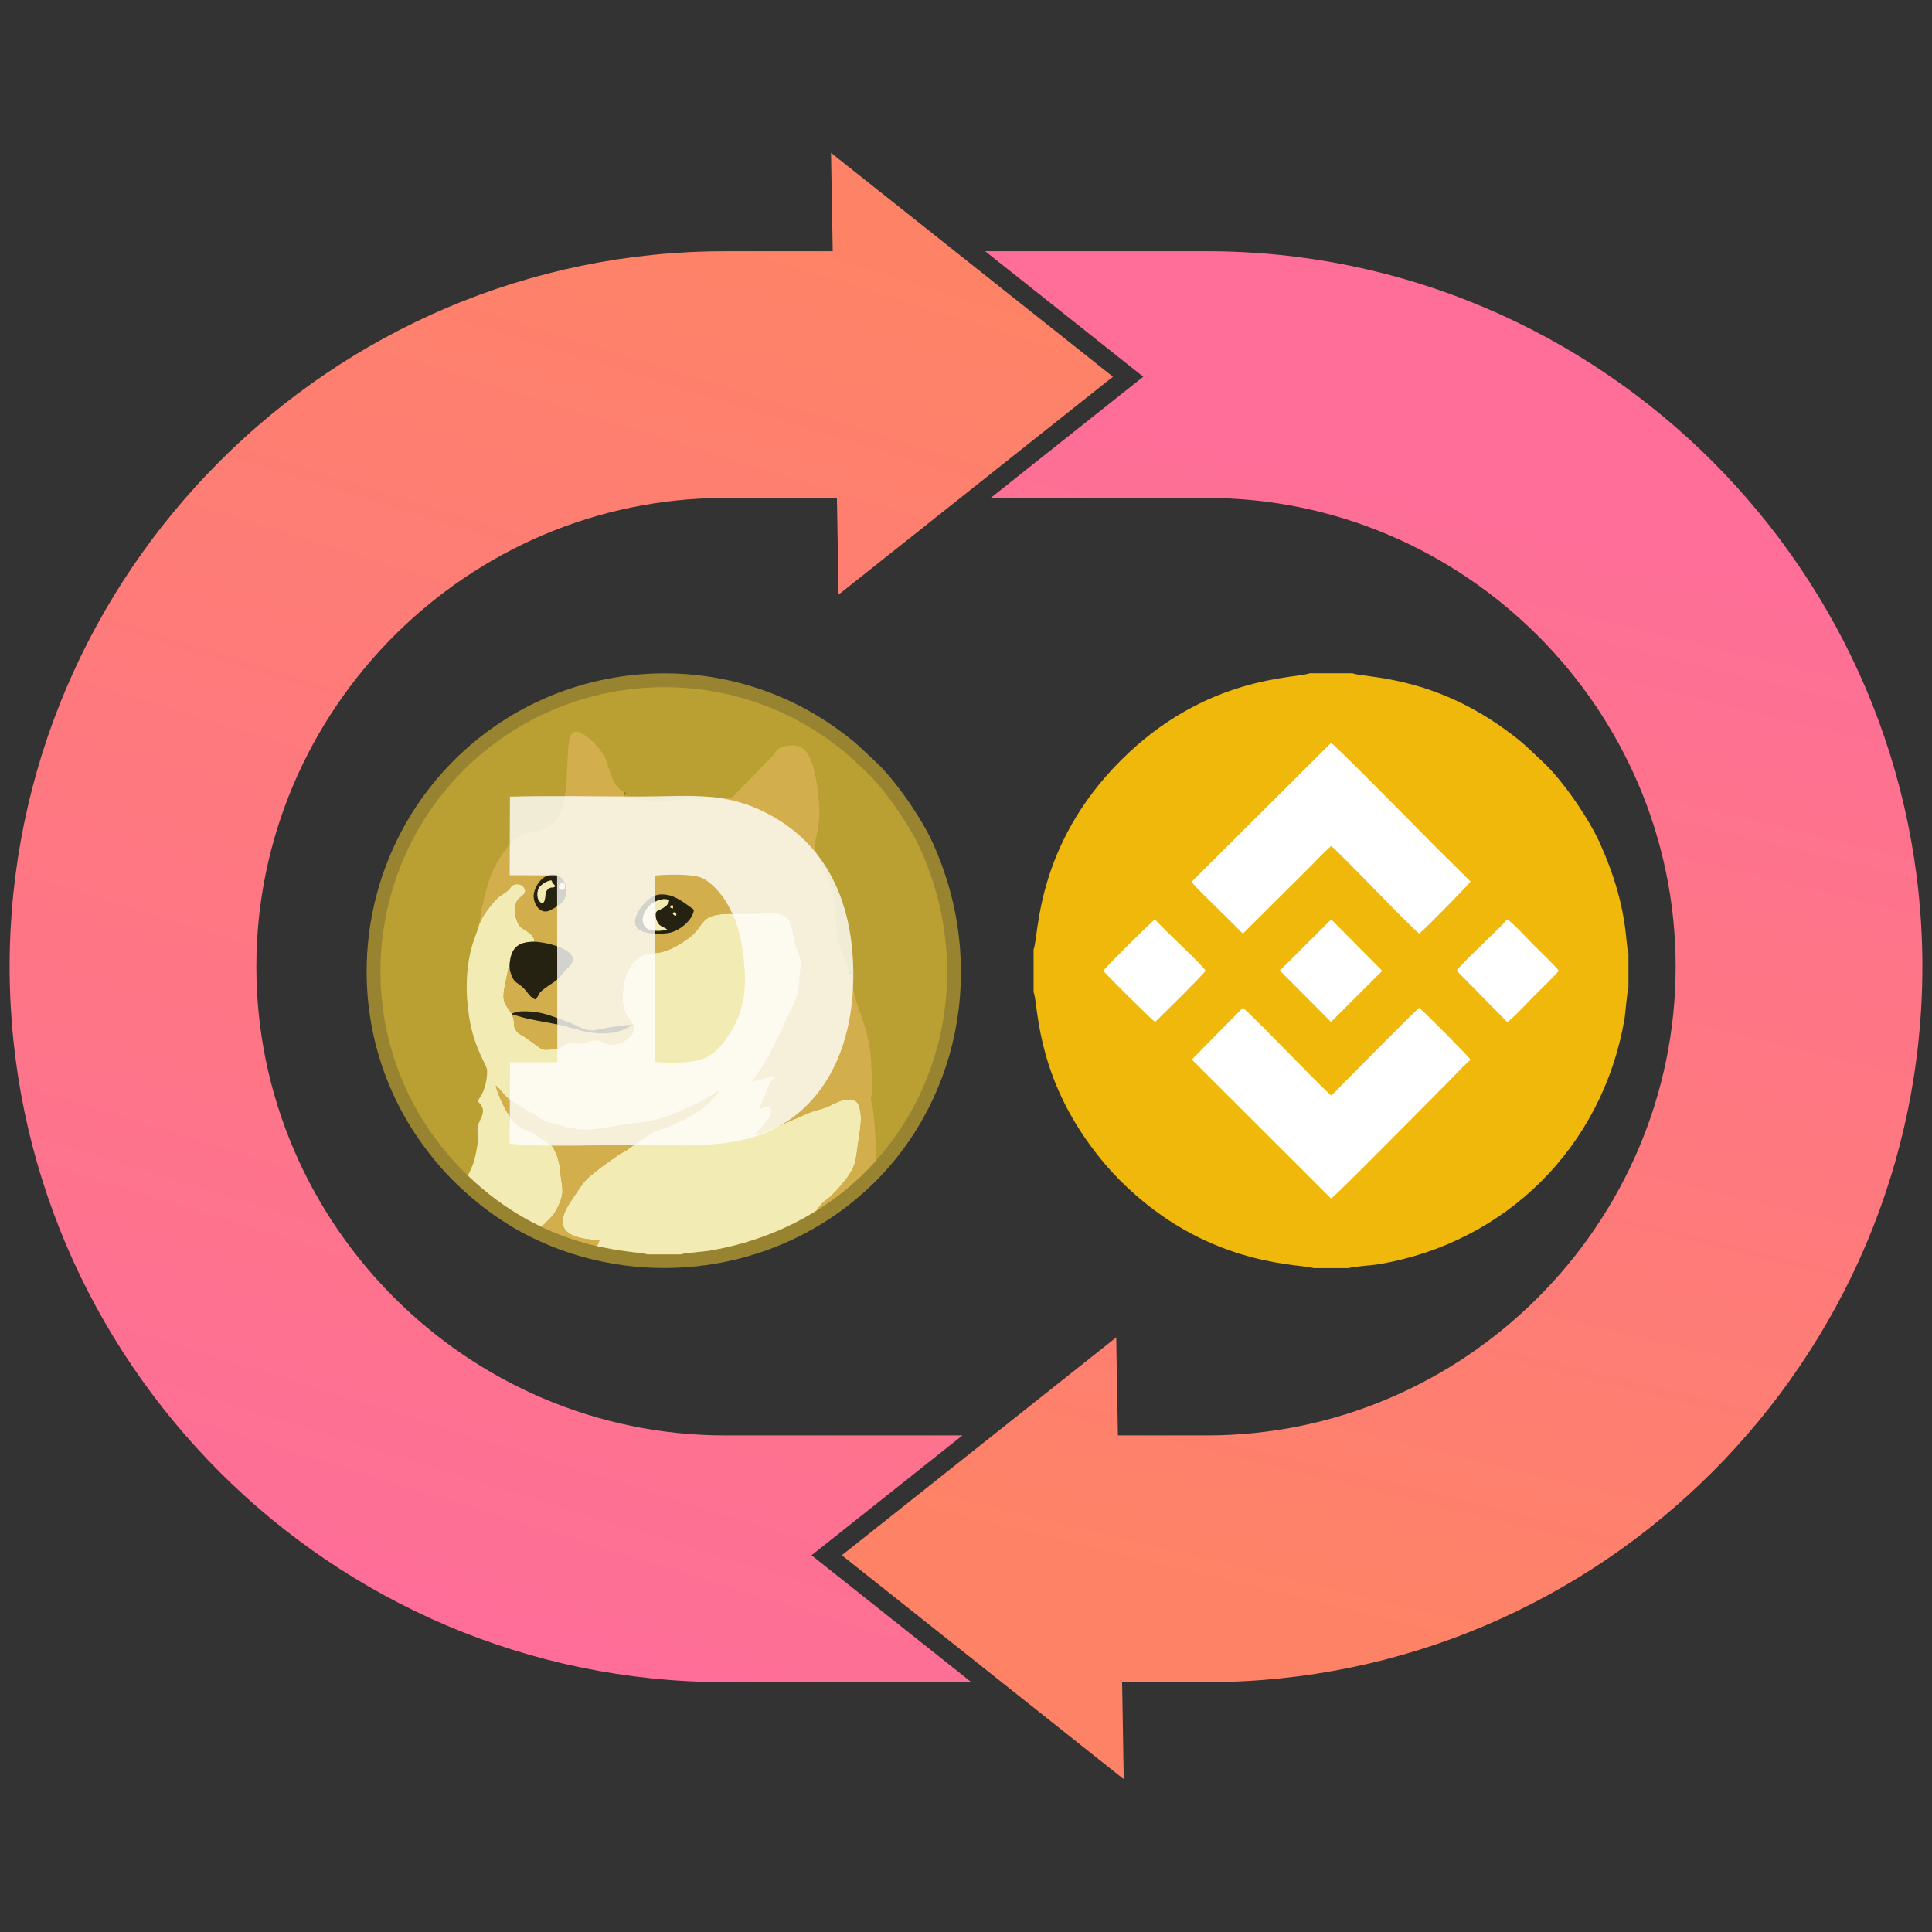 <?xml version="1.0" encoding="UTF-8"?>
<!DOCTYPE svg PUBLIC "-//W3C//DTD SVG 1.1//EN" "http://www.w3.org/Graphics/SVG/1.1/DTD/svg11.dtd">
<!-- Creator: CorelDRAW 2018 (64-Bit Evaluation Version) -->
<svg xmlns="http://www.w3.org/2000/svg" xml:space="preserve" width="64px" height="64px" version="1.1" style="shape-rendering:geometricPrecision; text-rendering:geometricPrecision; image-rendering:optimizeQuality; fill-rule:evenodd; clip-rule:evenodd"
viewBox="0 0 64 64"
 xmlns:xlink="http://www.w3.org/1999/xlink">
 <rect x="0" y="0" width="64" height="64" fill="#333333" stroke="none"/>
 <defs>
  <style type="text/css">
   <![CDATA[
    .fil0 {fill:none}
    .fil8 {fill:#252211}
    .fil12 {fill:#4D411D}
    .fil13 {fill:#7A6732}
    .fil11 {fill:#816A2F}
    .fil3 {fill:#988430}
    .fil5 {fill:#BA9F33}
    .fil7 {fill:#D3AE4D}
    .fil10 {fill:#EAE3AD}
    .fil15 {fill:#EFB80A}
    .fil9 {fill:#F1E9B1}
    .fil6 {fill:#F3EBB4}
    .fil4 {fill:white}
    .fil14 {fill:#FFFFFE;fill-opacity:0.8}
    .fil1 {fill:url(#id1)}
    .fil2 {fill:url(#id2)}
   ]]>
  </style>
      <clipPath id="id0">
       <path d="M14.375 37.651c0.481,0.661 0.958,1.173 1.571,1.695 2.559,2.18 5.165,2.075 5.499,2.206l1.105 0c0.129,-0.05 0.757,-0.088 0.975,-0.126 6.449,-1.112 9.497,-7.714 6.957,-13.313 -0.344,-0.759 -1.174,-1.98 -1.806,-2.561 -0.49,-0.451 -0.553,-0.558 -1.185,-1.016 -3.712,-2.693 -8.879,-2.278 -12.135,0.98 -3.249,3.252 -3.681,8.427 -0.981,12.135z"/>
      </clipPath>
  <linearGradient id="id1" gradientUnits="userSpaceOnUse" x1="16.858" y1="53.81" x2="30.744" y2="9.045">
   <stop offset="0" style="stop-opacity:1; stop-color:#FE6E98"/>
   <stop offset="1" style="stop-opacity:1; stop-color:#FE8366"/>
  </linearGradient>
  <linearGradient id="id2" gradientUnits="userSpaceOnUse" xlink:href="#id1" x1="51.593" y1="17.496" x2="42.905" y2="53.26">
  </linearGradient>
 </defs>
 <g id="Layer_x0020_1">
  <g id="_2617474855760">
   <rect class="fil0" x="-0.001" y="-0.001" width="64.002" height="64.002"/>
   <path class="fil1" d="M32.176 55.723l-8.104 0 -0.053 0c-6.522,0 -12.448,-2.666 -16.741,-6.959 -4.294,-4.294 -6.959,-10.22 -6.959,-16.741 0,-6.522 2.665,-12.449 6.959,-16.742 4.293,-4.294 10.219,-6.959 16.741,-6.959l0.053 0 3.513 0 -0.056 -3.258 9.339 7.416 -9.089 7.217 -0.055 -3.202 -3.652 0 -0.053 0c-4.265,0 -8.146,1.748 -10.963,4.564 -2.816,2.816 -4.564,6.698 -4.564,10.963 0,4.266 1.748,8.147 4.564,10.964 2.817,2.816 6.698,4.564 10.963,4.564l0.053 0 7.81 0 -4.999 3.97 5.293 4.203z"/>
   <path class="fil2" d="M39.927 16.495l-7.11 0 5.055 -4.015 -5.237 -4.158 7.292 0 0.054 0c6.522,0 12.447,2.665 16.741,6.959 4.294,4.293 6.959,10.22 6.959,16.742 0,6.521 -2.665,12.447 -6.959,16.741 -4.294,4.293 -10.219,6.959 -16.741,6.959l-0.054 0 -2.756 0 0.054 3.213 -9.338 -7.416 9.089 -7.217 0.056 3.247 2.895 0 0.054 0c4.265,0 8.146,-1.748 10.963,-4.564 2.816,-2.817 4.564,-6.698 4.564,-10.964 0,-4.265 -1.748,-8.147 -4.564,-10.963 -2.817,-2.816 -6.698,-4.564 -10.963,-4.564l-0.054 0z"/>
   <g>
    <g>
     <path class="fil3" d="M14.003 37.92c0.505,0.692 1.004,1.229 1.648,1.777 0.906,0.772 1.817,1.27 2.64,1.598 3.491,1.388 7.544,0.719 10.359,-1.826 3.101,-2.804 4.113,-7.438 2.245,-11.554 -0.36,-0.795 -1.23,-2.077 -1.893,-2.685 -0.514,-0.473 -0.581,-0.585 -1.243,-1.066 -3.894,-2.824 -9.312,-2.389 -12.726,1.029 -3.408,3.409 -3.861,8.837 -1.03,12.727z"/>
     <path class="fil4" d="M14.455 32.157c0.082,0.128 1.65,1.669 1.713,1.701 0.214,-0.208 1.605,-1.576 1.673,-1.701 -0.113,-0.204 -1.397,-1.369 -1.676,-1.7 -0.066,0.029 -1.637,1.583 -1.71,1.7z"/>
     <path class="fil5" d="M14.375 37.651c0.481,0.661 0.958,1.173 1.571,1.695 2.559,2.18 5.165,2.075 5.499,2.206l1.105 0c0.129,-0.05 0.757,-0.088 0.975,-0.126 6.449,-1.112 9.497,-7.714 6.957,-13.313 -0.344,-0.759 -1.174,-1.98 -1.806,-2.561 -0.49,-0.451 -0.553,-0.558 -1.185,-1.016 -3.712,-2.693 -8.879,-2.278 -12.135,0.98 -3.249,3.252 -3.681,8.427 -0.981,12.135z"/>
     <g style="clip-path:url(#id0)">
      <g>
       <g>
        <path id="1" class="fil6" d="M15.88 30.606c-0.103,0.36 -0.15,0.418 -0.227,0.674 -0.232,0.777 -0.238,1.645 -0.107,2.441 0.168,1.014 0.573,1.553 0.587,1.713 0.021,0.207 -0.05,0.566 -0.144,0.761 -0.058,0.12 -0.122,0.187 -0.162,0.292 0.265,0.226 0.168,0.433 0.077,0.619 -0.171,0.354 -0.029,0.441 -0.085,0.788 -0.038,0.242 -0.079,0.498 -0.164,0.706 -0.074,0.18 -0.208,0.442 -0.253,0.618 0.314,0.426 1.833,1.609 2.176,1.685 0.164,-0.045 0.439,-0.345 0.563,-0.463 0.2,-0.192 0.275,-0.299 0.407,-0.614 0.152,-0.361 0.06,-0.53 0.026,-0.891 -0.033,-0.347 -0.06,-0.529 -0.199,-0.823 -0.076,-0.163 -0.116,-0.178 -0.254,-0.267 -0.187,-0.12 -0.466,-0.333 -0.642,-0.404 -0.144,-0.057 -0.221,-0.072 -0.337,-0.161 -0.257,-0.197 -0.614,-0.874 -0.72,-1.322 0.186,0.16 0.196,0.215 0.311,0.337 0.298,0.311 0.815,0.498 1.156,0.761 0.143,0.109 0.741,0.257 0.963,0.304 0.871,0.183 1.352,-0.084 2.249,-0.163 0.366,-0.032 0.714,-0.108 1.039,-0.227 0.266,-0.097 1.06,-0.452 1.31,-0.606 0.113,-0.07 0.262,-0.192 0.381,-0.23l-0.323 0.386c-0.252,0.279 -0.998,0.648 -1.351,0.792 -0.69,0.282 -0.31,0.053 -0.948,0.471l-0.423 0.297c-0.091,0.071 -0.121,0.074 -0.221,0.13 -0.064,0.035 -0.143,0.096 -0.206,0.141 -0.461,0.327 -0.366,0.244 -0.81,0.608 -0.254,0.207 -0.416,0.515 -0.616,0.803 -0.651,0.937 -0.172,1.276 0.925,1.319 -0.161,0.46 -0.424,0.496 -0.486,0.629 0.21,0.041 0.436,0.124 0.657,0.175 1.76,0.406 3.256,0.322 4.976,-0.166 0.113,-0.201 0.381,-0.312 0.488,-0.375 0.754,-0.448 0.561,-0.29 1.221,-0.894 0.115,-0.105 0.301,-0.292 0.392,-0.43 0.177,-0.271 0.277,-0.216 0.641,-0.628 0.68,-0.773 0.568,-0.845 0.718,-1.798 0.037,-0.239 0.077,-0.529 0.036,-0.77 -0.051,-0.285 -0.124,-0.428 -0.454,-0.398 -0.229,0.021 -0.405,0.136 -0.601,0.225 -0.179,0.081 -0.43,0.127 -0.636,0.211 -0.267,0.111 -1.634,0.719 -1.79,0.741 0.084,-0.214 0.696,-0.618 0.487,-0.947 -0.087,-0.042 -0.247,0.041 -0.327,0.083 0.036,-0.246 0.14,-0.356 0.217,-0.593 0.108,-0.328 0.238,-0.402 0.266,-0.53l-0.744 0.217c0.049,-0.105 0.146,-0.218 0.217,-0.322 0.354,-0.516 0.658,-1.18 0.917,-1.746 0.115,-0.252 0.241,-0.456 0.335,-0.736 0.1,-0.298 0.082,-0.624 0.13,-0.937 0.027,-0.172 -0.004,-0.328 -0.05,-0.479 -0.041,-0.13 -0.122,-0.283 -0.145,-0.383 -0.067,-0.305 -0.057,-0.61 -0.246,-0.819 -0.176,-0.195 -0.582,-0.159 -0.892,-0.148 -0.345,0.011 -0.705,0.002 -1.047,0.009 -1.011,0.019 -0.765,0.4 -1.336,0.814 -0.953,0.69 -1.218,0.385 -1.555,0.586 -0.528,0.314 -0.639,0.927 -0.613,1.522 0.016,0.389 0.243,0.549 0.322,0.723l0.021 0.017c0.146,0.435 -0.541,0.771 -0.865,0.65 -0.246,-0.091 -0.349,-0.189 -0.646,-0.064 -0.338,0.142 -0.363,-0.07 -0.651,0.045 -0.279,0.111 -0.237,0.194 -0.625,0.204 -0.179,0.006 -0.207,0.014 -0.33,-0.074l-0.463 -0.334c-0.079,-0.052 -0.175,-0.091 -0.242,-0.155 -0.219,-0.208 -0.054,-0.361 -0.209,-0.608l0.008 -0.012c-0.058,-0.073 -0.189,-0.267 -0.226,-0.347 -0.068,-0.147 -0.051,-0.32 -0.024,-0.485 0.015,-0.093 0.185,-0.913 0.191,-0.923 0.064,-0.454 0.298,-0.636 0.798,-0.635 0.04,-0.169 -0.197,-0.325 -0.301,-0.389 -0.103,-0.065 -0.139,-0.065 -0.203,-0.17 -0.178,-0.289 -0.162,-0.7 -0.018,-0.851 0.093,-0.099 0.344,-0.208 0.164,-0.414 -0.059,-0.069 -0.167,-0.097 -0.278,-0.073 -0.12,0.028 -0.131,0.095 -0.189,0.16 -0.094,0.106 -0.274,0.183 -0.396,0.301 -0.134,0.127 -0.453,0.522 -0.529,0.714l-0.063 0.132z"/>
        <path class="fil7" d="M22.986 30.135c-0.026,0.339 -0.493,0.726 -0.859,0.775 -0.614,0.081 -1.415,-0.017 -0.955,-0.757 0.136,-0.218 0.392,-0.505 0.701,-0.523 0.471,-0.028 0.817,0.303 1.113,0.505zm-4.802 -1.146c0.339,-0.101 0.59,0.21 0.577,0.521 -0.014,0.364 -0.224,0.471 -0.511,0.633 -0.326,0.185 -0.581,-0.164 -0.571,-0.483 0.006,-0.196 0.181,-0.574 0.505,-0.671zm-2.304 1.617l0.063 -0.132c0.076,-0.192 0.395,-0.587 0.529,-0.714 0.122,-0.118 0.302,-0.195 0.396,-0.301 0.058,-0.065 0.069,-0.132 0.189,-0.16 0.111,-0.024 0.219,0.004 0.278,0.073 0.18,0.206 -0.071,0.315 -0.164,0.414 -0.144,0.151 -0.16,0.562 0.018,0.851 0.064,0.105 0.1,0.105 0.203,0.17 0.104,0.064 0.341,0.22 0.301,0.389 0.474,0.01 1.683,0.321 1.15,0.834 -0.326,0.313 -0.199,0.305 -0.554,0.542 -0.59,0.392 -0.335,0.3 -0.557,0.536 -0.239,-0.104 -0.239,-0.291 -0.543,-0.504 -0.143,-0.1 -0.169,-0.113 -0.246,-0.302 -0.072,-0.175 -0.068,-0.272 -0.048,-0.471 -0.006,0.01 -0.176,0.83 -0.191,0.923 -0.027,0.165 -0.044,0.338 0.024,0.485 0.037,0.08 0.168,0.274 0.226,0.347 0.201,-0.143 0.786,-0.077 1.031,-0.014 0.323,0.083 0.618,0.206 0.908,0.315 0.32,0.121 0.515,0.319 0.928,0.218 0.254,-0.062 0.832,-0.146 1.087,-0.158l0.048 -0.03c-0.079,-0.174 -0.306,-0.334 -0.322,-0.723 -0.026,-0.595 0.085,-1.208 0.613,-1.522 0.337,-0.201 0.602,0.104 1.555,-0.586 0.571,-0.414 0.325,-0.795 1.336,-0.814 0.342,-0.007 0.702,0.002 1.047,-0.009 0.31,-0.011 0.716,-0.047 0.892,0.148 0.189,0.209 0.179,0.514 0.246,0.819 0.023,0.1 0.104,0.253 0.145,0.383 0.046,0.151 0.077,0.307 0.05,0.479 -0.048,0.313 -0.03,0.639 -0.13,0.937 -0.094,0.28 -0.22,0.484 -0.335,0.736 -0.259,0.566 -0.563,1.23 -0.917,1.746 -0.071,0.104 -0.168,0.217 -0.217,0.322l0.744 -0.217c-0.028,0.128 -0.158,0.202 -0.266,0.53 -0.077,0.237 -0.181,0.347 -0.217,0.593 0.08,-0.042 0.24,-0.125 0.327,-0.083 0.209,0.329 -0.403,0.733 -0.487,0.947 0.156,-0.022 1.523,-0.63 1.79,-0.741 0.206,-0.084 0.457,-0.13 0.636,-0.211 0.196,-0.089 0.372,-0.204 0.601,-0.225 0.33,-0.03 0.403,0.113 0.454,0.398 0.041,0.241 0.001,0.531 -0.036,0.77 -0.15,0.953 -0.038,1.025 -0.718,1.798 -0.364,0.412 -0.464,0.357 -0.641,0.628 -0.091,0.138 -0.277,0.325 -0.392,0.43 -0.66,0.604 -0.467,0.446 -1.221,0.894 -0.107,0.063 -0.375,0.174 -0.488,0.375 0.796,-0.183 1.906,-0.79 2.477,-1.175 0.567,-0.382 0.803,-0.601 1.255,-1.008 0.369,-0.333 0.314,-0.287 0.302,-0.592 -0.027,-0.625 -0.034,-1.616 -0.113,-2.144 -0.018,-0.122 -0.059,-0.272 -0.072,-0.379 -0.012,-0.1 0.051,-0.22 0.047,-0.388 -0.009,-0.299 -0.029,-0.569 -0.044,-0.867 -0.067,-1.286 -0.597,-1.829 -0.677,-2.923 -0.088,-0.015 -0.037,0.004 -0.057,-0.049 -0.055,-0.255 -0.209,-0.534 -0.292,-0.8 -0.1,-0.318 -0.116,-0.614 -0.137,-0.962 -0.063,-1.06 -0.168,-0.929 -0.467,-1.719 -0.05,-0.132 -0.102,-0.264 -0.152,-0.395 -0.074,-0.189 -0.126,-0.206 -0.074,-0.426 0.07,-0.296 0.14,-0.627 0.141,-0.944 0,-0.576 -0.104,-1.374 -0.314,-1.843 -0.142,-0.319 -0.345,-0.439 -0.698,-0.409 -0.385,0.033 -0.433,0.233 -0.51,0.322l-0.273 0.274c-0.353,0.383 -0.665,0.668 -0.945,0.972 -0.12,0.129 -0.118,0.164 -0.364,0.184 -0.356,0.029 -0.084,-0.163 -1.466,0.031 -1.09,0.152 -0.78,0.062 -1.912,-0.068l0.003 -0.069 0.023 -0.097c-0.374,-0.146 -0.508,-0.785 -0.6,-1.044 -0.114,-0.311 -0.478,-0.715 -0.763,-0.879 -0.278,-0.16 -0.419,-0.081 -0.468,0.224 -0.1,0.632 -0.017,1.462 -0.236,2.231 -0.119,0.415 -0.423,0.68 -0.874,0.77 -0.567,0.112 -0.757,0.271 -1.015,0.628 -0.237,0.33 -0.416,0.622 -0.558,1.085 -0.113,0.37 -0.255,0.945 -0.292,1.346z"/>
        <path class="fil7" d="M17.578 40.903c0.222,0.247 1.385,0.637 1.794,0.807 0.062,-0.133 0.325,-0.169 0.486,-0.629 -1.097,-0.043 -1.576,-0.382 -0.925,-1.319 0.2,-0.288 0.362,-0.596 0.616,-0.803 0.444,-0.364 0.349,-0.281 0.81,-0.608 0.063,-0.045 0.142,-0.106 0.206,-0.141 0.1,-0.056 0.13,-0.059 0.221,-0.13l0.423 -0.297c0.638,-0.418 0.258,-0.189 0.948,-0.471 0.353,-0.144 1.099,-0.513 1.351,-0.792l0.323 -0.386c-0.119,0.038 -0.268,0.16 -0.381,0.23 -0.25,0.154 -1.044,0.509 -1.31,0.606 -0.325,0.119 -0.673,0.195 -1.039,0.227 -0.897,0.079 -1.378,0.346 -2.249,0.163 -0.222,-0.047 -0.82,-0.195 -0.963,-0.304 -0.341,-0.263 -0.858,-0.45 -1.156,-0.761 -0.115,-0.122 -0.125,-0.177 -0.311,-0.337 0.106,0.448 0.463,1.125 0.72,1.322 0.116,0.089 0.193,0.104 0.337,0.161 0.176,0.071 0.455,0.284 0.642,0.404 0.138,0.089 0.178,0.104 0.254,0.267 0.139,0.294 0.166,0.476 0.199,0.823 0.034,0.361 0.126,0.53 -0.026,0.891 -0.132,0.315 -0.207,0.422 -0.407,0.614 -0.124,0.118 -0.399,0.418 -0.563,0.463z"/>
        <path class="fil8" d="M16.895 31.831c-0.02,0.199 -0.024,0.296 0.048,0.471 0.077,0.189 0.103,0.202 0.246,0.302 0.304,0.213 0.304,0.4 0.543,0.504 0.222,-0.236 -0.033,-0.144 0.557,-0.536 0.355,-0.237 0.228,-0.229 0.554,-0.542 0.533,-0.513 -0.676,-0.824 -1.15,-0.834 -0.5,-0.001 -0.734,0.181 -0.798,0.635z"/>
        <path class="fil7" d="M20.977 33.934c-0.033,0.017 -0.027,0.008 -0.058,0.031 -0.566,0.393 -1.316,0.295 -1.972,0.092 -0.49,-0.151 -1.016,-0.207 -1.519,-0.325 -0.166,-0.039 -0.326,-0.097 -0.482,-0.134 0.155,0.247 -0.01,0.4 0.209,0.608 0.067,0.064 0.163,0.103 0.242,0.155l0.463 0.334c0.123,0.088 0.151,0.08 0.33,0.074 0.388,-0.01 0.346,-0.093 0.625,-0.204 0.288,-0.115 0.313,0.097 0.651,-0.045 0.297,-0.125 0.4,-0.027 0.646,0.064 0.324,0.121 1.011,-0.215 0.865,-0.65z"/>
        <path class="fil8" d="M22.4 30.33c-0.088,-0.014 -0.072,-0.006 -0.114,-0.073 0.005,-0.002 0.028,-0.067 0.094,-0.011 0.038,0.032 0.017,0.041 0.02,0.084zm-0.19 -0.258c0,-0.094 -0.01,-0.071 0.082,-0.077l0.004 0.095 -0.086 -0.018zm-0.101 0.737c-0.19,0.019 -0.479,0.055 -0.649,-0.037 -0.153,-0.082 -0.21,-0.27 -0.14,-0.47 0.148,-0.421 0.647,-0.594 0.843,-0.482 -0.005,0.174 -0.222,0.28 -0.363,0.337 -0.155,0.064 -0.059,0.352 0.008,0.441 0.093,0.125 0.236,0.123 0.301,0.211zm0.877 -0.674c-0.296,-0.202 -0.642,-0.533 -1.113,-0.505 -0.309,0.018 -0.565,0.305 -0.701,0.523 -0.46,0.74 0.341,0.838 0.955,0.757 0.366,-0.049 0.833,-0.436 0.859,-0.775z"/>
        <path class="fil8" d="M18.522 29.431c-0.022,-0.172 0.033,-0.188 0.183,-0.154l0.006 0.142c-0.103,0.078 -0.092,0.083 -0.189,0.012zm-0.531 0.478c-0.205,0.004 -0.22,-0.32 -0.151,-0.474 0.045,-0.097 0.268,-0.266 0.425,-0.267 0.031,0.046 0.021,0.052 0.029,0.066 0.06,0.105 0.058,0.032 0.097,0.127 -0.106,0.082 -0.082,-0.002 -0.191,0.061 -0.216,0.127 -0.075,0.335 -0.209,0.487zm0.193 -0.92c-0.324,0.097 -0.499,0.475 -0.505,0.671 -0.01,0.319 0.245,0.668 0.571,0.483 0.287,-0.162 0.497,-0.269 0.511,-0.633 0.013,-0.311 -0.238,-0.622 -0.577,-0.521z"/>
        <path class="fil8" d="M16.954 33.586l-0.008 0.012c0.156,0.037 0.316,0.095 0.482,0.134 0.503,0.118 1.029,0.174 1.519,0.325 0.656,0.203 1.406,0.301 1.972,-0.092l-0.011 -0.018c-0.255,0.012 -0.833,0.096 -1.087,0.158 -0.413,0.101 -0.608,-0.097 -0.928,-0.218 -0.29,-0.109 -0.585,-0.232 -0.908,-0.315 -0.245,-0.063 -0.83,-0.129 -1.031,0.014z"/>
        <path class="fil6" d="M22.109 30.809c-0.065,-0.088 -0.208,-0.086 -0.301,-0.211 -0.067,-0.089 -0.163,-0.377 -0.008,-0.441 0.141,-0.057 0.358,-0.163 0.363,-0.337 -0.196,-0.112 -0.695,0.061 -0.843,0.482 -0.07,0.2 -0.013,0.388 0.14,0.47 0.17,0.092 0.459,0.056 0.649,0.037z"/>
        <path class="fil6" d="M17.991 29.909c0.134,-0.152 -0.007,-0.36 0.209,-0.487 0.109,-0.063 0.085,0.021 0.191,-0.061 -0.039,-0.095 -0.037,-0.022 -0.097,-0.127 -0.008,-0.014 0.002,-0.02 -0.029,-0.066 -0.157,0.001 -0.38,0.17 -0.425,0.267 -0.069,0.154 -0.054,0.478 0.151,0.474z"/>
        <path class="fil6" d="M18.522 29.431c0.097,0.071 0.086,0.066 0.189,-0.012l-0.006 -0.142c-0.15,-0.034 -0.205,-0.018 -0.183,0.154z"/>
        <path class="fil9" d="M22.286 30.257c0.042,0.067 0.026,0.059 0.114,0.073 -0.003,-0.043 0.018,-0.052 -0.02,-0.084 -0.066,-0.056 -0.089,0.009 -0.094,0.011z"/>
        <path class="fil10" d="M22.21 30.072l0.086 0.018 -0.004 -0.095c-0.092,0.006 -0.082,-0.017 -0.082,0.077z"/>
        <path class="fil11" d="M20.663 26.342l0.07 -0.039c-0.03,-0.099 -0.003,-0.013 -0.047,-0.058l-0.023 0.097z"/>
        <path class="fil12" d="M28.18 32.243c-0.03,-0.071 0.01,-0.031 -0.057,-0.049 0.02,0.053 -0.031,0.034 0.057,0.049z"/>
        <path class="fil13" d="M20.919 33.965c0.031,-0.023 0.025,-0.014 0.058,-0.031l-0.021 -0.017 -0.048 0.03 0.011 0.018z"/>
       </g>
      </g>
     </g>
     <path class="fil0" d="M14.375 37.651c0.481,0.661 0.958,1.173 1.571,1.695 2.559,2.18 5.165,2.075 5.499,2.206l1.105 0c0.129,-0.05 0.757,-0.088 0.975,-0.126 6.449,-1.112 9.497,-7.714 6.957,-13.313 -0.344,-0.759 -1.174,-1.98 -1.806,-2.561 -0.49,-0.451 -0.553,-0.558 -1.185,-1.016 -3.712,-2.693 -8.879,-2.278 -12.135,0.98 -3.249,3.252 -3.681,8.427 -0.981,12.135z"/>
     <path class="fil14" d="M21.685 35.172l0 -6.163c0.358,-0.05 1.12,-0.052 1.454,0.034 0.325,0.084 0.654,0.454 0.821,0.694 0.445,0.638 0.638,1.38 0.704,2.328 0.075,1.07 -0.158,1.731 -0.641,2.393 -0.207,0.283 -0.441,0.535 -0.858,0.657 -0.331,0.096 -1.129,0.117 -1.48,0.057zm-4.802 -6.178l1.572 0.004 0.007 6.189 -1.567 0 -0.013 2.702c1.303,0.111 2.877,0.038 4.217,0.038 1.346,0 2.788,0.113 4.002,-0.305 2.025,-0.695 3.197,-2.7 3.166,-5.433 -0.032,-2.805 -1.264,-4.561 -3.193,-5.406 -1.262,-0.553 -2.424,-0.397 -3.893,-0.397 -1.417,0 -2.878,-0.035 -4.289,0.004l-0.009 2.604z"/>
    </g>
    <path class="fil15" d="M34.239 31.445l0 1.42c0.156,0.352 0.05,2.567 1.86,5.052 0.504,0.693 1.003,1.23 1.647,1.778 2.684,2.286 5.416,2.175 5.767,2.313l1.159 0c0.135,-0.053 0.794,-0.092 1.023,-0.132 4.206,-0.725 7.372,-3.881 8.113,-8.085 0.041,-0.235 0.084,-0.92 0.137,-1.056l0 -1.159c-0.116,-0.296 0.019,-1.518 -0.955,-3.664 -0.36,-0.795 -1.23,-2.076 -1.893,-2.685 -0.514,-0.473 -0.581,-0.585 -1.243,-1.065 -2.504,-1.817 -4.695,-1.702 -5.051,-1.86l-1.421 0c-0.416,0.185 -3.407,0.039 -6.254,2.888 -2.85,2.851 -2.707,5.849 -2.889,6.255z"/>
    <path class="fil4" d="M39.475 29.209c0.052,0.114 0.694,0.721 0.835,0.862l0.862 0.857 2.185 -2.174c0.242,-0.242 0.487,-0.506 0.736,-0.73 0.243,0.168 2.576,2.637 2.92,2.904 0.224,-0.177 1.676,-1.667 1.703,-1.725l-1.152 -1.142c-0.272,-0.273 -3.327,-3.379 -3.471,-3.453l-4.618 4.601z"/>
    <path class="fil4" d="M39.48 35.098l4.613 4.605c0.155,-0.083 3.642,-3.626 4.051,-4.035 0.149,-0.148 0.424,-0.457 0.573,-0.559 -0.05,-0.099 -1.559,-1.616 -1.703,-1.726 -0.218,0.179 -2.157,2.15 -2.565,2.558 -0.112,0.112 -0.238,0.264 -0.356,0.347 -0.374,-0.341 -1.06,-1.059 -1.457,-1.456 -0.207,-0.208 -1.334,-1.366 -1.466,-1.447l-1.69 1.713z"/>
    <path class="fil4" d="M36.55 32.155c0.082,0.128 1.65,1.669 1.713,1.701 0.214,-0.209 1.605,-1.576 1.673,-1.701 -0.113,-0.205 -1.397,-1.369 -1.676,-1.701 -0.066,0.029 -1.637,1.584 -1.71,1.701z"/>
    <path class="fil4" d="M48.254 32.155l1.672 1.699c0.14,-0.061 0.711,-0.681 0.868,-0.837 0.147,-0.147 0.769,-0.748 0.841,-0.862 -0.068,-0.108 -0.698,-0.718 -0.841,-0.861 -0.157,-0.156 -0.727,-0.775 -0.868,-0.84 -0.231,0.27 -0.567,0.574 -0.83,0.837 -0.163,0.162 -0.761,0.723 -0.842,0.864z"/>
    <polygon class="fil4" points="42.396,32.152 44.091,33.852 45.789,32.159 44.099,30.456 "/>
   </g>
  </g>
 </g>
</svg>
